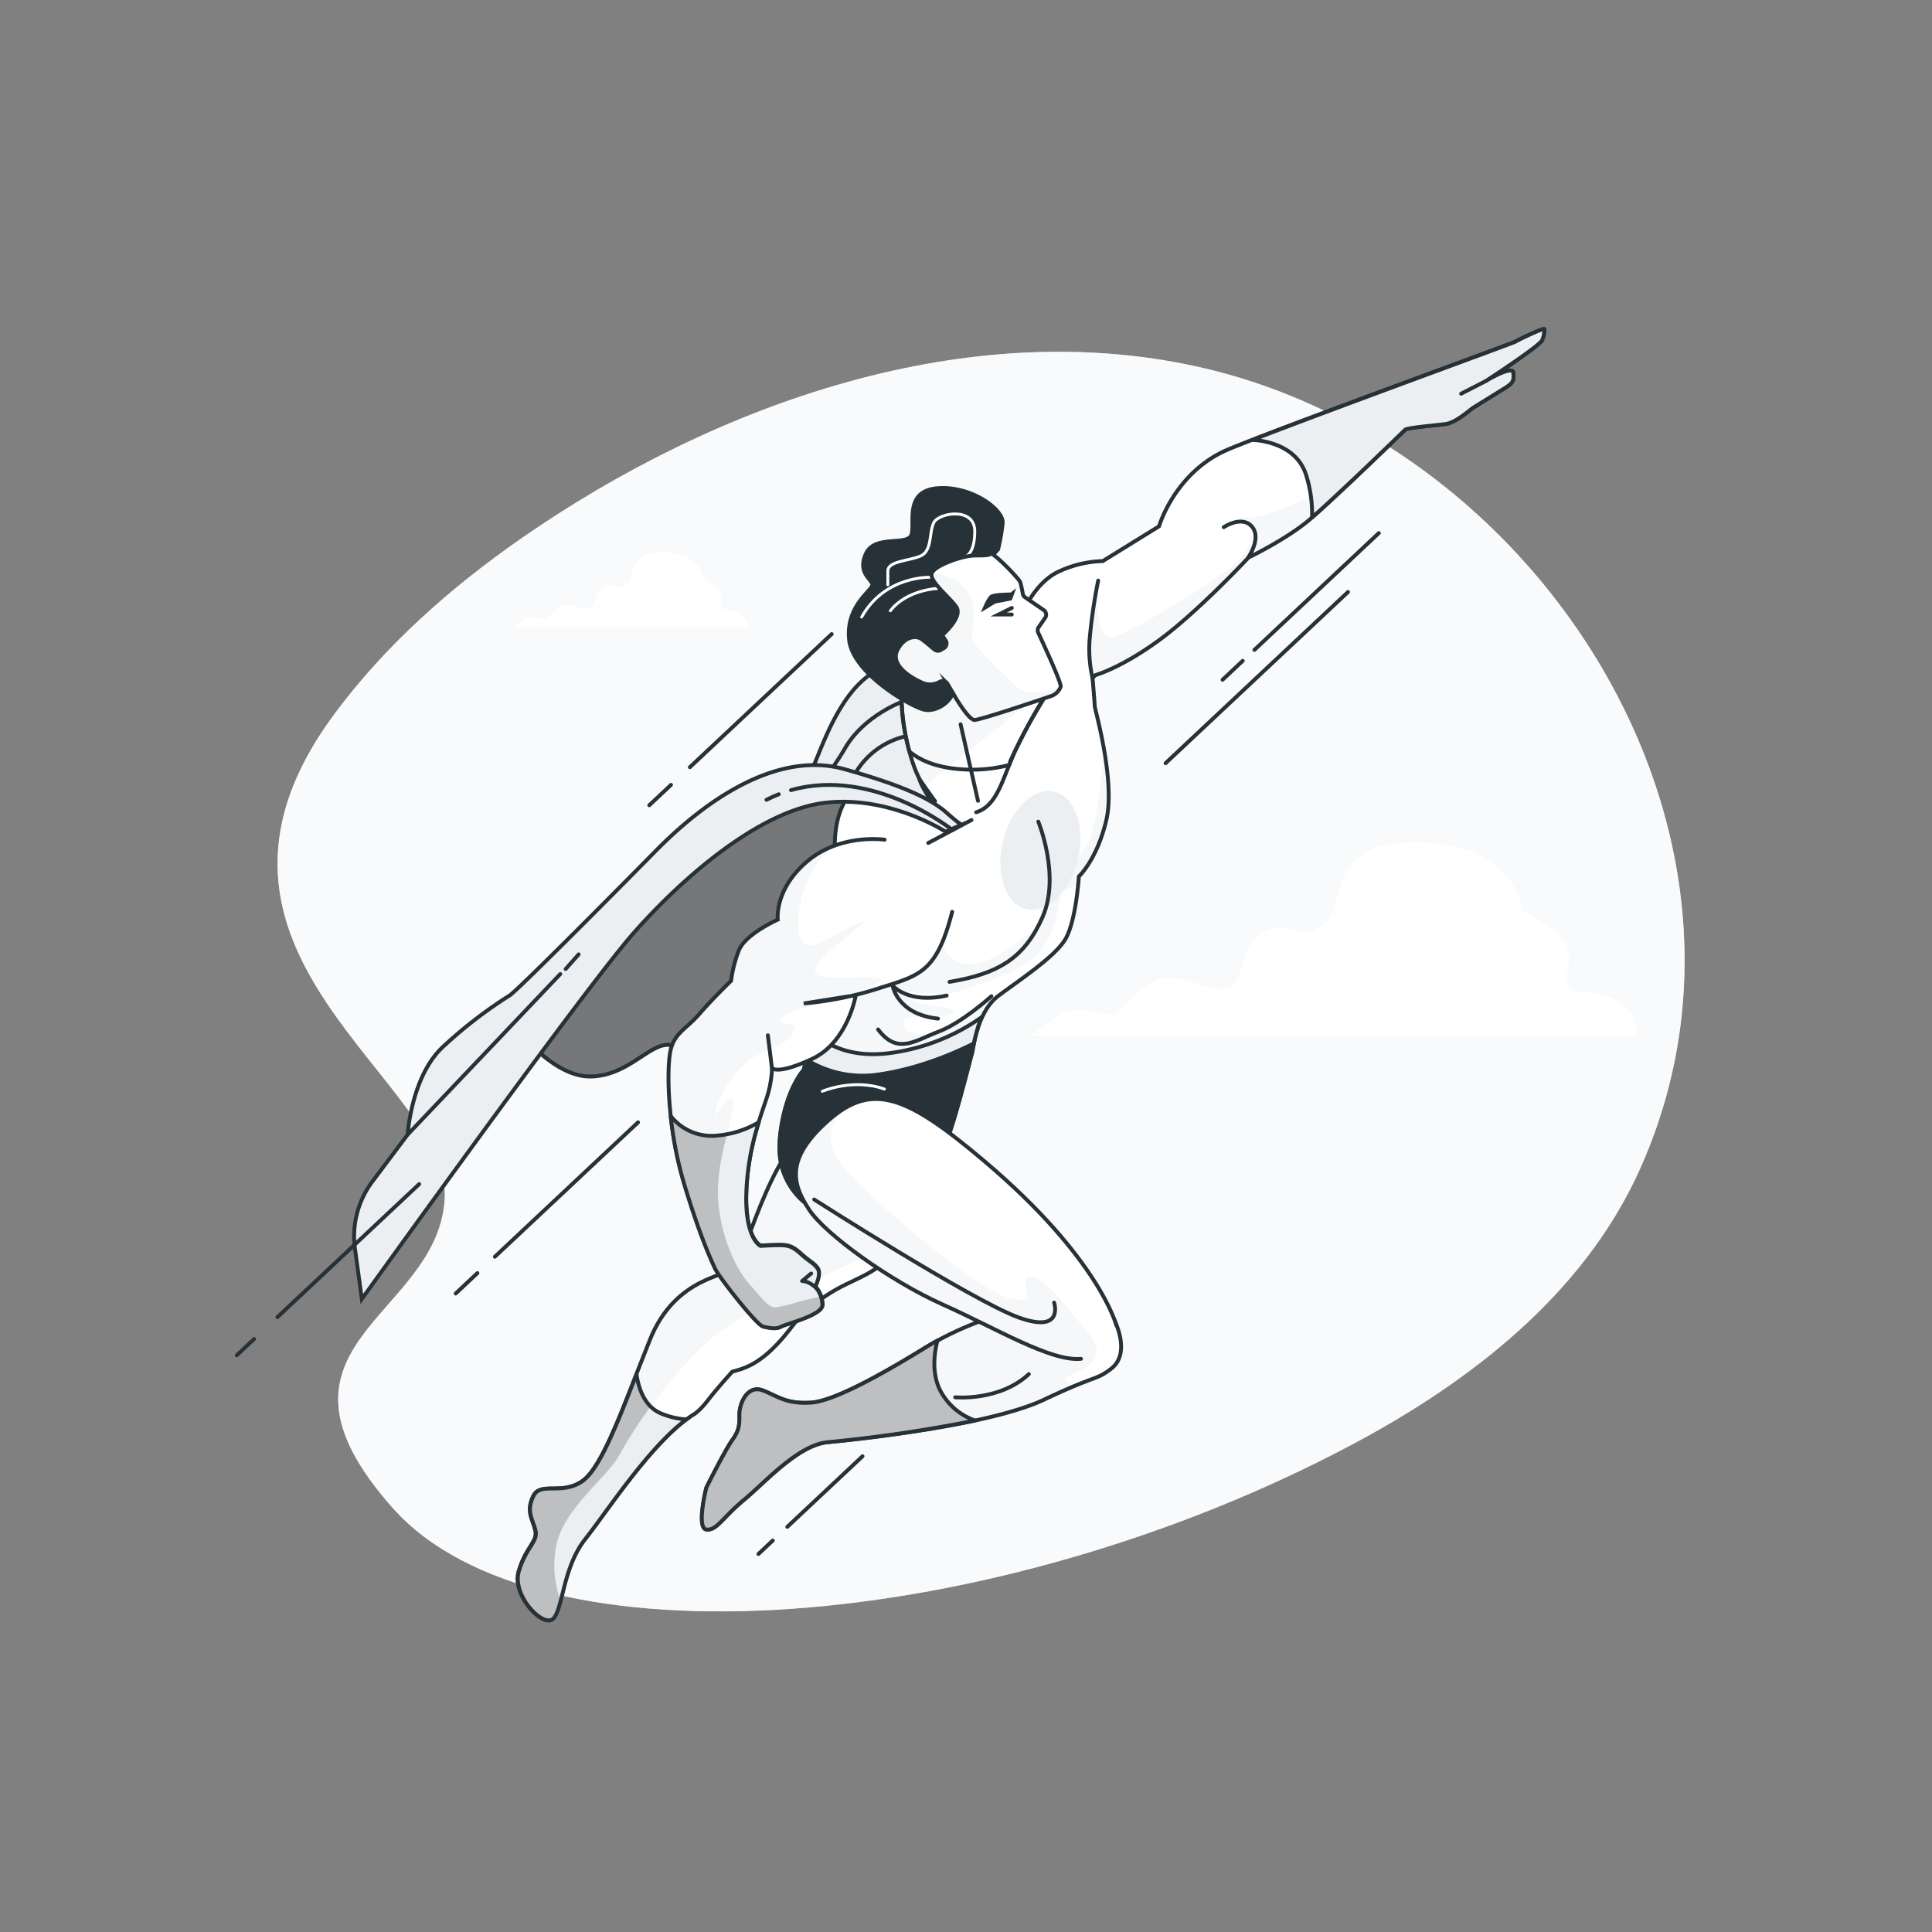 <svg xmlns="http://www.w3.org/2000/svg" xmlns:xlink="http://www.w3.org/1999/xlink" viewBox="0 0 500 500"><rect x="0" y="0" width="500" height="500" fill="#808080" stroke="none"/><defs><clipPath id="freepik--clip-path--inject-16"><path d="M179.06,366.34c-10.27,6.72-21.85,24.65-27.64,31.93s-5.78,17.74-8.21,20.54-10.83-5.79-9-12.14,5-7.65,4.3-10.64-2.43-4.86-.56-8.78,7.28-.18,12.7-3.92,10.83-19.8,17.55-36.6,20.92-16.44,22.6-19.05,11.2-36.61,20.92-34.92S239,311.62,233.41,321s-12.14,9.16-20,14.57-6.91,6.54-12.14,12.14-9,6.54-11.77,7.28c0,0-3.92,4.3-6.35,7.47S179.06,366.34,179.06,366.34Z" style="fill:#fff;stroke:#263238;stroke-linecap:round;stroke-miterlimit:10"></path></clipPath><clipPath id="freepik--clip-path-2--inject-16"><path d="M177.64,367.34a20.09,20.09,0,0,1-6.61-1.56c-4.1-1.72-5.71-6.17-6.31-10.11-5.16,13.25-9.6,24.6-14,27.66-5.42,3.74-10.83,0-12.7,3.92s-.19,5.79.56,8.78-2.43,4.3-4.3,10.64,6.54,14.94,9,12.14,2.43-13.26,8.21-20.54C157,391.32,167.74,374.69,177.64,367.34Z" style="fill:#ECEFF1;stroke:#263238;stroke-linecap:round;stroke-miterlimit:10"></path></clipPath><clipPath id="freepik--clip-path-3--inject-16"><path d="M134,266.42s9.15,12.32,18.86,12.18,15.37-8.74,20.36-8.15A50.43,50.43,0,0,1,184,273.33s34.68-46.47,42.66-54.34,12.59-16.88,1.63-19.66-33.85,2.15-45.33,12.24-47.86,50.24-47.86,50.24Z" style="fill:#ECEFF1;stroke:#263238;stroke-linecap:round;stroke-miterlimit:10"></path></clipPath><clipPath id="freepik--clip-path-4--inject-16"><path d="M265,157.92s2.8-6.72,8.4-9.71a28.65,28.65,0,0,1,12-3l14.56-9s4.11-14.2,18.12-20,73.58-27.45,74.14-27.82,7.47-3.74,7.47-3.18a7,7,0,0,1-.56,2.8c-.56,1.5-14.38,10.46-14.38,10.46s6.72-4.11,6.91-2,0,2.61-2.43,4.11-6.91,4.29-7.84,4.85-4.48,3.92-7.29,4.3-9.89.93-10.45,1.49-18.87,18.3-24.84,23.35-15.69,9.71-15.69,9.71-13.07,14-23,21.29-16.62,9.15-16.62,9.15l-.75.74s.56,6.54.56,7.29,5.42,19.23,3,29.5-7.1,14.57-7.1,14.57-.74,12.14-3.73,16.62-11.21,9.9-17,14.2-6.53,13.82-6.91,14.94-5,20.17-7.47,24.83-10,7.29-11.25,7.66c-.68.2-7.64,10.76-14.34,10.24a18,18,0,0,1-16.69-16.74,29.57,29.57,0,0,1,.2-5.53c1.49-11.4,6-16.13,6-16.13s9.57-37.39,8.63-47.29-1.12-16.06,1.68-21.66,11.95-14.19,26.15-20.36,15.87-10.27,15.87-17.36A20.38,20.38,0,0,1,265,157.92Z" style="fill:#fff;stroke:#263238;stroke-linecap:round;stroke-miterlimit:10"></path></clipPath><clipPath id="freepik--clip-path-5--inject-16"><path d="M228.93,217.31s-11.39-1.68-20,5.6S201.29,238,201.29,238s-8.41,3.73-10.09,8a33.41,33.41,0,0,0-2,7.84s-4.48,4.3-8.22,8.59-6.91,5-7.66,10.65-.37,19.42,3.74,33.05,6.91,19.61,8,22,10.83,14.75,12.51,15.13,3.36.74,4.67,0,11-3,10.65-5.79a7.37,7.37,0,0,0-1.5-4.11l-.37-.56s1.68-3.18.56-4.67-2.06-1.68-4.11-3.55-3.17-2.43-5.6-2.43-5,.19-5,.19-3.74-1.5-3.74-12.33,3.36-20.17,5-25a29.08,29.08,0,0,0,1.68-8.59s1.31,1.87,10.46-2.43,11.21-16.43,11.21-16.43L208,259.7a88.85,88.85,0,0,0,19.42-3.92c10.46-3.36,14.94-3.92,19-19.8" style="fill:#fff;stroke:#263238;stroke-linecap:round;stroke-miterlimit:10"></path></clipPath><clipPath id="freepik--clip-path-6--inject-16"><path d="M252.64,210.21c5.42-1.68,6.73-8.4,9.9-15.5A143.43,143.43,0,0,1,271,179.4a46.61,46.61,0,0,1-16.06-2.62c-8.41-3-18.31-.93-20.17,1.12s-1.68-.56-1.31,5.79,2.8,15.5,5,18.68,3.55,5,3.55,5" style="fill:#fff;stroke:#263238;stroke-linecap:round;stroke-miterlimit:10"></path></clipPath><clipPath id="freepik--clip-path-7--inject-16"><path d="M256.33,143.34c.53-.69,7.44,6.49,7.71,7.3a27.25,27.25,0,0,1,.65,3,1.42,1.42,0,0,0,.6.94l4.83,3.31a1.45,1.45,0,0,1,.37,2l-1.68,2.42a1.41,1.41,0,0,0-.12,1.43c1.35,2.9,6.13,13.2,5.81,14a4.12,4.12,0,0,1-2.06,2.24c-.93.37-18.11,6.16-20.17,6.35-1.58.14-5.38-6.35-7.06-9.37a1.46,1.46,0,0,0-2-.51,5,5,0,0,1-4.76.13c-3.74-1.69-8-4.86-6.17-8.41s4.86-3.73,6.17-2.8c.87.62,2.41,1.92,3.34,2.7a1.43,1.43,0,0,0,1.65.16l.79-.46a1.43,1.43,0,0,0,.39-2.2l0,0a4.52,4.52,0,0,1-.7-1.26s5.41-4.67,3.55-7.28-6.91-6.54-6.35-8.59,8-4.67,11.2-4.67C253.51,143.73,255.94,143.86,256.33,143.34Z" style="fill:#fff;stroke:#263238;stroke-linecap:round;stroke-miterlimit:10"></path></clipPath><clipPath id="freepik--clip-path-8--inject-16"><path d="M258.25,340.38a84.93,84.93,0,0,0-18.49,8.21C231,354,216.41,362.6,209.88,363s-8.59-1.68-12.51-3.17-6,3.36-6,6.16,0,4.11-1.87,6.73S182.8,385,182.8,385s-2.62,10.46,0,10.83,4.29-3.17,9.71-7.65,14-14.2,21.66-14.94,41.84-4.3,56-11,13.26-4.86,17.37-8,2.61-9.15.56-13.26a17.23,17.23,0,0,0-4.67-6" style="fill:#fff;stroke:#263238;stroke-linecap:round;stroke-miterlimit:10"></path></clipPath><clipPath id="freepik--clip-path-9--inject-16"><path d="M288.91,343s-4.45-17.39-34.21-42.54c-20-16.92-28.95-20.54-40.34-10.46s-9.15,16.63-5,23,20.91,18.49,34.73,24.66,27.83,14.75,35.67,14" style="fill:#fff;stroke:#263238;stroke-linecap:round;stroke-miterlimit:10"></path></clipPath><clipPath id="freepik--clip-path-10--inject-16"><path d="M243.12,359.43c-1.89-4.17-1.43-8.86-.52-12.48-.95.52-1.9,1.06-2.84,1.64C231,354,216.41,362.6,209.88,363s-8.59-1.68-12.51-3.17-6,3.36-6,6.16,0,4.11-1.87,6.73S182.8,385,182.8,385s-2.62,10.46,0,10.83,4.29-3.17,9.71-7.65,14-14.2,21.66-14.94a376.89,376.89,0,0,0,38.18-5.61A16.2,16.2,0,0,1,243.12,359.43Z" style="fill:#ECEFF1;stroke:#263238;stroke-linecap:round;stroke-linejoin:round"></path></clipPath><clipPath id="freepik--clip-path-11--inject-16"><path d="M211,332.91s1.68-3.18.56-4.67-2.06-1.68-4.11-3.55-3.17-2.43-5.6-2.43-5,.19-5,.19-3.74-1.5-3.74-12.33a67,67,0,0,1,3.26-19.68,25.34,25.34,0,0,1-10.73,3.44,13.52,13.52,0,0,1-12.06-5.05A96.84,96.84,0,0,0,177,306.2c4.11,13.63,6.91,19.61,8,22s10.83,14.75,12.51,15.13,3.36.74,4.67,0,11-3,10.65-5.79a7.37,7.37,0,0,0-1.5-4.11Z" style="fill:#ECEFF1;stroke:#263238;stroke-linecap:round;stroke-linejoin:round"></path></clipPath></defs><g id="freepik--background-simple--inject-16"><path d="M428.47,203.33c-17.2-51.64-62.19-95.08-116.4-107.93-61.26-14.53-127.09,9.14-177.24,44-18.3,12.72-35.37,27.82-48.61,45.84C41,246.86,117,279.58,115.09,310.37s-51,37.52-13.48,79.86,155.88,32.71,248.25-16.36c30.5-16.2,59.78-38.73,74.38-70.92C439.11,270.12,439.07,235.17,428.47,203.33Z" style="fill:#ECEFF1"></path><path d="M428.47,203.33c-17.2-51.64-62.19-95.08-116.4-107.93-61.26-14.53-127.09,9.14-177.24,44-18.3,12.72-35.37,27.82-48.61,45.84C41,246.86,117,279.58,115.09,310.37s-51,37.52-13.48,79.86,155.88,32.71,248.25-16.36c30.5-16.2,59.78-38.73,74.38-70.92C439.11,270.12,439.07,235.17,428.47,203.33Z" style="fill:#fff;opacity:0.7"></path></g><g id="freepik--Character--inject-16"><path d="M179.06,366.34c-10.27,6.72-21.85,24.65-27.64,31.93s-5.78,17.74-8.21,20.54-10.83-5.79-9-12.14,5-7.65,4.3-10.64-2.43-4.86-.56-8.78,7.28-.18,12.7-3.92,10.83-19.8,17.55-36.6,20.92-16.44,22.6-19.05,11.2-36.61,20.92-34.92S239,311.62,233.41,321s-12.14,9.16-20,14.57-6.91,6.54-12.14,12.14-9,6.54-11.77,7.28c0,0-3.92,4.3-6.35,7.47S179.06,366.34,179.06,366.34Z" style="fill:#fff"></path><g style="clip-path:url(#freepik--clip-path--inject-16)"><path d="M160.35,376.5c3.23-6.06,12.93-20.62,23-29.51s42.05-22.24,42.05-22.24l6.22-1.24a25.9,25.9,0,0,0,1.75-2.56c5.6-9.33-11.95-26.51-21.66-28.19s-19.24,32.3-20.92,34.92-15.87,2.24-22.6,19.05-12.14,32.87-17.55,36.6-10.83,0-12.7,3.92-.19,5.79.56,8.78-2.43,4.3-4.3,10.64,6.54,14.94,9,12.14a12.81,12.81,0,0,0,1.85-4.68,25.79,25.79,0,0,1-1.29-13C145,391.06,157.11,382.57,160.35,376.5Z" style="fill:#ECEFF1"></path><path d="M160.35,376.5c3.23-6.06,12.93-20.62,23-29.51s42.05-22.24,42.05-22.24l6.22-1.24a25.9,25.9,0,0,0,1.75-2.56c5.6-9.33-11.95-26.51-21.66-28.19s-19.24,32.3-20.92,34.92-15.87,2.24-22.6,19.05-12.14,32.87-17.55,36.6-10.83,0-12.7,3.92-.19,5.79.56,8.78-2.43,4.3-4.3,10.64,6.54,14.94,9,12.14a12.81,12.81,0,0,0,1.85-4.68,25.79,25.79,0,0,1-1.29-13C145,391.06,157.11,382.57,160.35,376.5Z" style="fill:#fff;opacity:0.5"></path></g><path d="M179.06,366.34c-10.27,6.72-21.85,24.65-27.64,31.93s-5.78,17.74-8.21,20.54-10.83-5.79-9-12.14,5-7.65,4.3-10.64-2.43-4.86-.56-8.78,7.28-.18,12.7-3.92,10.83-19.8,17.55-36.6,20.92-16.44,22.6-19.05,11.2-36.61,20.92-34.92S239,311.62,233.41,321s-12.14,9.16-20,14.57-6.91,6.54-12.14,12.14-9,6.54-11.77,7.28c0,0-3.92,4.3-6.35,7.47S179.06,366.34,179.06,366.34Z" style="fill:none;stroke:#263238;stroke-linecap:round;stroke-miterlimit:10"></path><path d="M177.64,367.34a20.09,20.09,0,0,1-6.61-1.56c-4.1-1.72-5.71-6.17-6.31-10.11-5.16,13.25-9.6,24.6-14,27.66-5.42,3.74-10.83,0-12.7,3.92s-.19,5.79.56,8.78-2.43,4.3-4.3,10.64,6.54,14.94,9,12.14,2.43-13.26,8.21-20.54C157,391.32,167.74,374.69,177.64,367.34Z" style="fill:#ECEFF1"></path><g style="clip-path:url(#freepik--clip-path-2--inject-16)"><path d="M143.21,418.81a3.93,3.93,0,0,0,.38-.54l.09-.15c.11-.2.22-.42.33-.67,0,0,0-.09.05-.13.09-.22.18-.45.26-.69a2.09,2.09,0,0,0,.08-.23c.1-.28.19-.57.28-.87l.09-.32c.06-.23.13-.47.2-.72l.09-.36h0a25.79,25.79,0,0,1-1.29-13c1.21-10.11,13.34-18.6,16.58-24.67A116.35,116.35,0,0,1,168.4,364c-2.21-2.16-3.23-5.4-3.68-8.36l-.88,2.24-.14.38-.88,2.24v0l-.83,2.1-.14.35c-.27.68-.54,1.35-.81,2l-.14.35c-.27.67-.54,1.33-.81,2v0l-.8,1.88-.15.35c-.26.6-.52,1.18-.78,1.75l-.12.28-.73,1.58-.08.17c-.26.54-.51,1.06-.76,1.56-.05.11-.11.21-.16.3-.25.5-.5,1-.75,1.45l-.09.17-.71,1.25-.11.19c-.25.42-.49.81-.74,1.19l-.15.22c-.25.38-.5.73-.74,1.06l-.07.08c-.23.31-.47.6-.7.87l-.13.15c-.24.28-.49.52-.73.75l-.14.13a7.88,7.88,0,0,1-.75.6,10.4,10.4,0,0,1-5,1.78c-1,.1-1.86.1-2.71.11a15.41,15.41,0,0,0-2.34.14,3.25,3.25,0,0,0-2.68,1.89,7.8,7.8,0,0,0-.85,3.17,6.28,6.28,0,0,0,.06,1.07,4.37,4.37,0,0,0,.09.5c.28,1.33.89,2.55,1.26,4a3.91,3.91,0,0,1,.11,1.05c-.08,1.34-1,2.47-2,4.22a22.25,22.25,0,0,0-2.38,5.37,8.32,8.32,0,0,0,.27,5,14.45,14.45,0,0,0,1.82,3.51c.25.36.51.7.78,1C139.29,418.77,142,420.21,143.21,418.81Z" style="opacity:0.2"></path></g><path d="M177.64,367.34a20.09,20.09,0,0,1-6.61-1.56c-4.1-1.72-5.71-6.17-6.31-10.11-5.16,13.25-9.6,24.6-14,27.66-5.42,3.74-10.83,0-12.7,3.92s-.19,5.79.56,8.78-2.43,4.3-4.3,10.64,6.54,14.94,9,12.14,2.43-13.26,8.21-20.54C157,391.32,167.74,374.69,177.64,367.34Z" style="fill:none;stroke:#263238;stroke-linecap:round;stroke-miterlimit:10"></path><path d="M134,266.42s9.15,12.32,18.86,12.18,15.37-8.74,20.36-8.15A50.43,50.43,0,0,1,184,273.33s34.68-46.47,42.66-54.34,12.59-16.88,1.63-19.66-33.85,2.15-45.33,12.24-47.86,50.24-47.86,50.24Z" style="fill:#ECEFF1"></path><g style="clip-path:url(#freepik--clip-path-3--inject-16)"><path d="M134,266.42s9.15,12.32,18.86,12.18,15.37-8.74,20.36-8.15A50.43,50.43,0,0,1,184,273.33s34.68-46.47,42.66-54.34,12.59-16.88,1.63-19.66-33.85,2.15-45.33,12.24-47.86,50.24-47.86,50.24Z" style="stroke:#263238;stroke-linecap:round;stroke-miterlimit:10;opacity:0.5"></path></g><path d="M134,266.42s9.15,12.32,18.86,12.18,15.37-8.74,20.36-8.15A50.43,50.43,0,0,1,184,273.33s34.68-46.47,42.66-54.34,12.59-16.88,1.63-19.66-33.85,2.15-45.33,12.24-47.86,50.24-47.86,50.24Z" style="fill:none;stroke:#263238;stroke-linecap:round;stroke-miterlimit:10"></path><path d="M265,157.92s2.8-6.72,8.4-9.71a28.65,28.65,0,0,1,12-3l14.56-9s4.11-14.2,18.12-20,73.58-27.45,74.14-27.82,7.47-3.74,7.47-3.18a7,7,0,0,1-.56,2.8c-.56,1.5-14.38,10.46-14.38,10.46s6.72-4.11,6.91-2,0,2.61-2.43,4.11-6.91,4.29-7.84,4.85-4.48,3.92-7.29,4.3-9.89.93-10.45,1.49-18.87,18.3-24.84,23.35-15.69,9.71-15.69,9.71-13.07,14-23,21.29-16.62,9.15-16.62,9.15l-.75.74s.56,6.54.56,7.29,5.42,19.23,3,29.5-7.1,14.57-7.1,14.57-.74,12.14-3.73,16.62-11.21,9.9-17,14.2-6.53,13.82-6.91,14.94-5,20.17-7.47,24.83-10,7.29-11.25,7.66c-.68.2-7.64,10.76-14.34,10.24a18,18,0,0,1-16.69-16.74,29.57,29.57,0,0,1,.2-5.53c1.49-11.4,6-16.13,6-16.13s9.57-37.39,8.63-47.29-1.12-16.06,1.68-21.66,11.95-14.19,26.15-20.36,15.87-10.27,15.87-17.36A20.38,20.38,0,0,1,265,157.92Z" style="fill:#fff"></path><g style="clip-path:url(#freepik--clip-path-4--inject-16)"><path d="M285.79,194.62l-.11-.05s-.81,12.13-2.83,20.22-10.51,13.34-10.51,13.34l-4.45,12.13s-10.11,9.29-16.58,9.29S244,244.3,244,244.3c-6.09-5.18-19.3-8.75-27.87-6.73-1.34,10.59-5.07,26.61-7,34.55,3.61,1.93,9.4,3.75,17.89,2.91a84.51,84.51,0,0,0,25.39-6.89c.85-3.4,2.5-7.9,6-10.49l1.95-1.43c-5.86,2.44-13.3,10.39-18.77,11.12-6.07.81-8.09-.4-7.68-2.83s8.82-.89,11.72-2,.41-1.61-5.66-2.42-4.85-3.24-4.85-3.24,9.85.82,11.72,0,15-4,21-9.3S274.36,231,274.36,231l4.66-2.33c.1-1.11.14-1.8.14-1.8s4.67-4.29,7.1-14.57C287.43,207.32,286.78,200.48,285.79,194.62Z" style="fill:#ECEFF1"></path><path d="M335.15,130.33c-11.68,5.06-14,3.5-14,3.5a22.48,22.48,0,0,1,2.84,2.43c1.69,1.64-.51,6.91-6.74,11.59S290.77,165,287.27,165s-3.5-11.67-3.5-11.67a68.74,68.74,0,0,0-.88,22l.57-.56s6.72-1.87,16.62-9.15,23-21.29,23-21.29,9.71-4.67,15.69-9.71c3.28-2.77,10.27-9.37,16-14.85A162.25,162.25,0,0,1,335.15,130.33Z" style="fill:#ECEFF1"></path><path d="M335.15,130.33c-11.68,5.06-14,3.5-14,3.5a22.48,22.48,0,0,1,2.84,2.43c1.69,1.64-.51,6.91-6.74,11.59S290.77,165,287.27,165s-3.5-11.67-3.5-11.67a68.74,68.74,0,0,0-.88,22l.57-.56s6.72-1.87,16.62-9.15,23-21.29,23-21.29,9.71-4.67,15.69-9.71c3.28-2.77,10.27-9.37,16-14.85A162.25,162.25,0,0,1,335.15,130.33Z" style="fill:#fff;opacity:0.5"></path><path d="M285.79,194.62l-.11-.05s-.81,12.13-2.83,20.22-10.51,13.34-10.51,13.34l-4.45,12.13s-10.11,9.29-16.58,9.29S244,244.3,244,244.3c-6.09-5.18-19.3-8.75-27.87-6.73-1.34,10.59-5.07,26.61-7,34.55,3.61,1.93,9.4,3.75,17.89,2.91a84.51,84.51,0,0,0,25.39-6.89c.85-3.4,2.5-7.9,6-10.49l1.95-1.43c-5.86,2.44-13.3,10.39-18.77,11.12-6.07.81-8.09-.4-7.68-2.83s8.82-.89,11.72-2,.41-1.61-5.66-2.42-4.85-3.24-4.85-3.24,9.85.82,11.72,0,15-4,21-9.3S274.36,231,274.36,231l4.66-2.33c.1-1.11.14-1.8.14-1.8s4.67-4.29,7.1-14.57C287.43,207.32,286.78,200.48,285.79,194.62Z" style="fill:#fff;opacity:0.5"></path></g><path d="M265,157.92s2.8-6.72,8.4-9.71a28.65,28.65,0,0,1,12-3l14.56-9s4.11-14.2,18.12-20,73.58-27.45,74.14-27.82,7.47-3.74,7.47-3.18a7,7,0,0,1-.56,2.8c-.56,1.5-14.38,10.46-14.38,10.46s6.72-4.11,6.91-2,0,2.61-2.43,4.11-6.91,4.29-7.84,4.85-4.48,3.92-7.29,4.3-9.89.93-10.45,1.49-18.87,18.3-24.84,23.35-15.69,9.71-15.69,9.71-13.07,14-23,21.29-16.62,9.15-16.62,9.15l-.75.74s.56,6.54.56,7.29,5.42,19.23,3,29.5-7.1,14.57-7.1,14.57-.74,12.14-3.73,16.62-11.21,9.9-17,14.2-6.53,13.82-6.91,14.94-5,20.17-7.47,24.83-10,7.29-11.25,7.66c-.68.2-7.64,10.76-14.34,10.24a18,18,0,0,1-16.69-16.74,29.57,29.57,0,0,1,.2-5.53c1.49-11.4,6-16.13,6-16.13s9.57-37.39,8.63-47.29-1.12-16.06,1.68-21.66,11.95-14.19,26.15-20.36,15.87-10.27,15.87-17.36A20.38,20.38,0,0,1,265,157.92Z" style="fill:none;stroke:#263238;stroke-linecap:round;stroke-miterlimit:10"></path><ellipse cx="269.27" cy="220.13" rx="15.62" ry="10" transform="translate(-6.69 431.81) rotate(-76.76)" style="fill:#ECEFF1"></ellipse><path d="M245,257.65c-10.09,2.24-14-2.62-14-2.62s1.12,7.47,11.77,8.59" style="fill:none;stroke:#263238;stroke-linecap:round;stroke-linejoin:round"></path><path d="M268.71,212.64s5.79,14,1.12,24.65S258.43,252,245.74,254.1" style="fill:none;stroke:#263238;stroke-linecap:round;stroke-miterlimit:10"></path><path d="M256.57,257.83s-7.66,6.91-13.64,9.15-10.64,6.17-15.68-.56" style="fill:none;stroke:#263238;stroke-linecap:round;stroke-miterlimit:10"></path><path d="M316.7,136.44s4.67-3.17,7.28-.18-.93,8-.93,8" style="fill:none;stroke:#263238;stroke-linecap:round;stroke-linejoin:round"></path><path d="M284.21,150.26A140,140,0,0,0,282,165.39a33.83,33.83,0,0,0,.74,10.08" style="fill:none;stroke:#263238;stroke-linecap:round;stroke-linejoin:round"></path><line x1="240.23" y1="218.16" x2="251.42" y2="212.22" style="fill:none;stroke:#263238;stroke-linecap:round;stroke-miterlimit:10"></line><path d="M392.15,88.45c-.5.33-47.81,17.55-68,25.4,1.82.08,11.36.88,13.89,9.15a33.1,33.1,0,0,1,1.52,10.91c6.64-5.77,23.53-22.14,24.07-22.68s7.65-1.12,10.45-1.49,6.35-3.74,7.29-4.3,5.41-3.36,7.84-4.85,2.62-2.06,2.43-4.11-6.91,2-6.91,2,13.82-9,14.38-10.46a7,7,0,0,0,.56-2.8C399.62,84.71,392.71,88.07,392.15,88.45Z" style="fill:#ECEFF1;stroke:#263238;stroke-linecap:round;stroke-linejoin:round"></path><line x1="384.68" y1="98.53" x2="378.14" y2="101.89" style="fill:#fff;stroke:#263238;stroke-linecap:round;stroke-linejoin:round"></line><path d="M252.85,266.65c-2.09.81-4.73,1.9-7.25,3.11a64.65,64.65,0,0,1-22.28,6.14c-6.08.51-11.25-2.21-14.08-4.13-.77,3.16-1.27,5.15-1.27,5.15s-4.51,4.73-6,16.13a29.57,29.57,0,0,0-.2,5.53,18,18,0,0,0,16.69,16.74c6.7.52,13.66-10,14.34-10.24,1.3-.37,8.83-3,11.25-7.66s7.1-23.71,7.47-24.83C251.7,272.05,252,269.56,252.85,266.65Z" style="fill:#263238;stroke:#263238;stroke-linecap:round;stroke-miterlimit:10"></path><path d="M212.8,282.43s8-3.45,16.08-.58" style="fill:none;stroke:#fff;stroke-linecap:round;stroke-linejoin:round;stroke-width:0.75px"></path><path d="M229.68,272.61c-10.31,1.16-16.28-2.61-19.31-5.59-.69,3-1.29,5.44-1.73,7.19a27.64,27.64,0,0,0,17.71,4c11.12-1.37,21.21-5.92,25.68-8.18h0q.06-.35.15-.72v0c.15-.73.35-1.52.59-2.36,0-.05,0-.1.05-.16.08-.26.16-.53.25-.8a.56.56,0,0,0,0-.12,24.35,24.35,0,0,1,1.09-2.71A53.06,53.06,0,0,1,229.68,272.61Z" style="fill:#ECEFF1;stroke:#263238;stroke-linecap:round;stroke-miterlimit:10"></path><path d="M198.36,207s-1.81.92,4.72-3.37,4.56,1.92,9-9.1,9.34-19.23,17.37-22.22,31.75,1.31,31.75,1.31l5.6,3.92L259,192.66a14.68,14.68,0,0,0-12.13-.38c-6.35,2.8-9.72,6.16-9,9.15s6.72,11.21,6.72,11.21-28.28-11.11-32.76-8.69-18.13,7.38-18.88,7.76S198.36,207,198.36,207Z" style="fill:#ECEFF1;stroke:#263238;stroke-linecap:round;stroke-miterlimit:10"></path><path d="M215.77,198.25c.95-1.39,2-3,3.07-4.85,4.86-8.21,14.57-11.76,14.57-11.76" style="fill:none;stroke:#263238;stroke-linecap:round;stroke-miterlimit:10"></path><path d="M234.12,190.61a20.45,20.45,0,0,0-12.66,9.33" style="fill:none;stroke:#263238;stroke-linecap:round;stroke-miterlimit:10"></path><path d="M228.93,217.31s-11.39-1.68-20,5.6S201.29,238,201.29,238s-8.41,3.73-10.09,8a33.41,33.41,0,0,0-2,7.84s-4.48,4.3-8.22,8.59-6.91,5-7.66,10.65-.37,19.42,3.74,33.05,6.91,19.61,8,22,10.83,14.75,12.51,15.13,3.36.74,4.67,0,11-3,10.65-5.79a7.37,7.37,0,0,0-1.5-4.11l-.37-.56s1.68-3.18.56-4.67-2.06-1.68-4.11-3.55-3.17-2.43-5.6-2.43-5,.19-5,.19-3.74-1.5-3.74-12.33,3.36-20.17,5-25a29.08,29.08,0,0,0,1.68-8.59s1.31,1.87,10.46-2.43,11.21-16.43,11.21-16.43L208,259.7a88.85,88.85,0,0,0,19.42-3.92c10.46-3.36,14.94-3.92,19-19.8" style="fill:#fff"></path><g style="clip-path:url(#freepik--clip-path-5--inject-16)"><path d="M211.17,251.93c-1.92-2.57,9-10,11.89-12.85s-9.32,4.82-12.21,5.46-5.46-1.29-3.85-10.28a30.42,30.42,0,0,1,7.91-15,23.19,23.19,0,0,0-6,3.64c-8.59,7.28-7.65,15.13-7.65,15.13s-8.41,3.73-10.09,8a33.41,33.41,0,0,0-2,7.84s-4.48,4.3-8.22,8.59-6.91,5-7.66,10.65-.37,19.42,3.74,33.05,6.91,19.61,8,22,10.83,14.75,12.51,15.13,3.36.74,4.67,0,11-3,10.65-5.79a12.79,12.79,0,0,0-.41-2c-3.58.45-10.13,2.74-11.89,2.74-1.92,0-3.85-2.89-6.74-6.11s-7.39-11.56-8-21.84,3.85-19.92,3.85-24.74-5.78,6.43-4.5,1.61,6.43-11.89,10.28-13.82,8.36-3.21,10-6.42-5.78-1-3.21-3.54,19.28-5.84,24.74-9S213.1,254.5,211.17,251.93Z" style="fill:#ECEFF1"></path><path d="M211.17,251.93c-1.92-2.57,9-10,11.89-12.85s-9.32,4.82-12.21,5.46-5.46-1.29-3.85-10.28a30.42,30.42,0,0,1,7.91-15,23.19,23.19,0,0,0-6,3.64c-8.59,7.28-7.65,15.13-7.65,15.13s-8.41,3.73-10.09,8a33.41,33.41,0,0,0-2,7.84s-4.48,4.3-8.22,8.59-6.91,5-7.66,10.65-.37,19.42,3.74,33.05,6.91,19.61,8,22,10.83,14.75,12.51,15.13,3.36.74,4.67,0,11-3,10.65-5.79a12.79,12.79,0,0,0-.41-2c-3.58.45-10.13,2.74-11.89,2.74-1.92,0-3.85-2.89-6.74-6.11s-7.39-11.56-8-21.84,3.85-19.92,3.85-24.74-5.78,6.43-4.5,1.61,6.43-11.89,10.28-13.82,8.36-3.21,10-6.42-5.78-1-3.21-3.54,19.28-5.84,24.74-9S213.1,254.5,211.17,251.93Z" style="fill:#fff;opacity:0.5"></path></g><path d="M228.93,217.31s-11.39-1.68-20,5.6S201.29,238,201.29,238s-8.41,3.73-10.09,8a33.41,33.41,0,0,0-2,7.84s-4.48,4.3-8.22,8.59-6.91,5-7.66,10.65-.37,19.42,3.74,33.05,6.91,19.61,8,22,10.83,14.75,12.51,15.13,3.36.74,4.67,0,11-3,10.65-5.79a7.37,7.37,0,0,0-1.5-4.11l-.37-.56s1.68-3.18.56-4.67-2.06-1.68-4.11-3.55-3.17-2.43-5.6-2.43-5,.19-5,.19-3.74-1.5-3.74-12.33,3.36-20.17,5-25a29.08,29.08,0,0,0,1.68-8.59s1.31,1.87,10.46-2.43,11.21-16.43,11.21-16.43L208,259.7a88.85,88.85,0,0,0,19.42-3.92c10.46-3.36,14.94-3.92,19-19.8" style="fill:none;stroke:#263238;stroke-linecap:round;stroke-miterlimit:10"></path><line x1="199.79" y1="276.51" x2="198.72" y2="267.94" style="fill:none;stroke:#263238;stroke-linecap:round;stroke-linejoin:round"></line><path d="M252.64,210.21c5.42-1.68,6.73-8.4,9.9-15.5A143.43,143.43,0,0,1,271,179.4a46.61,46.61,0,0,1-16.06-2.62c-8.41-3-18.31-.93-20.17,1.12s-1.68-.56-1.31,5.79,2.8,15.5,5,18.68,3.55,5,3.55,5" style="fill:#fff"></path><g style="clip-path:url(#freepik--clip-path-6--inject-16)"><path d="M268.6,179.38a47.53,47.53,0,0,1-13.71-2.6c-8.41-3-18.31-.93-20.17,1.12s-1.68-.56-1.31,5.79,2.8,15.5,5,18.68l.8,1.12,29.85-23.88Z" style="fill:#ECEFF1"></path><path d="M268.6,179.38a47.53,47.53,0,0,1-13.71-2.6c-8.41-3-18.31-.93-20.17,1.12s-1.68-.56-1.31,5.79,2.8,15.5,5,18.68l.8,1.12,29.85-23.88Z" style="fill:#fff;opacity:0.5"></path></g><path d="M252.64,210.21c5.42-1.68,6.73-8.4,9.9-15.5A143.43,143.43,0,0,1,271,179.4a46.61,46.61,0,0,1-16.06-2.62c-8.41-3-18.31-.93-20.17,1.12s-1.68-.56-1.31,5.79,2.8,15.5,5,18.68,3.55,5,3.55,5" style="fill:none;stroke:#263238;stroke-linecap:round;stroke-miterlimit:10"></path><path d="M251.34,199.19a38.15,38.15,0,0,0,9.83-1.21c.43-1.07.88-2.16,1.37-3.27A143.43,143.43,0,0,1,271,179.4a46.61,46.61,0,0,1-16.06-2.62c-8.41-3-18.31-.93-20.17,1.12s-1.68-.56-1.31,5.79a55.78,55.78,0,0,0,1.89,10.79C238.37,197,243.32,199.11,251.34,199.19Z" style="fill:none;stroke:#263238;stroke-linecap:round;stroke-miterlimit:10"></path><line x1="253.1" y1="207.25" x2="248.6" y2="187.44" style="fill:none;stroke:#263238;stroke-linecap:round;stroke-linejoin:round"></line><path d="M258.31,142.16a52.35,52.35,0,0,0,1.18-6.71c.38-3.55-8.15-9.84-16.93-9.09s-5.6,9.34-6.72,12.14-9.53-.19-11.77,4.85,1.68,6.54,1.68,8-6.91,5.42-6,14.2,16.06,17.36,19.42,18.11,7.47-2.43,7.47-5,5.6-3.55,7.1-6-2.43-10.83-2.25-12.7,6-9.33,4.11-11.2S258.31,142.16,258.31,142.16Z" style="fill:#263238;stroke:#263238;stroke-linecap:round;stroke-miterlimit:10"></path><path d="M249.37,144.26s2.9-.32,2.9-6.75-9.32-4.82-10.61-2.25-.32,7.39-3.53,8.68-8.36,1.28-8.36,3.85v3.54" style="fill:none;stroke:#fff;stroke-linecap:round;stroke-linejoin:round;stroke-width:0.75px"></path><path d="M241,149.4s-11.89-.64-18,10.28" style="fill:none;stroke:#fff;stroke-linecap:round;stroke-linejoin:round;stroke-width:0.75px"></path><path d="M242.63,152.29s-8,.32-12.21,5.78" style="fill:none;stroke:#fff;stroke-linecap:round;stroke-linejoin:round;stroke-width:0.75px"></path><path d="M256.33,143.34c.53-.69,7.44,6.49,7.71,7.3a27.25,27.25,0,0,1,.65,3,1.42,1.42,0,0,0,.6.94l4.83,3.31a1.45,1.45,0,0,1,.37,2l-1.68,2.42a1.41,1.41,0,0,0-.12,1.43c1.35,2.9,6.13,13.2,5.81,14a4.12,4.12,0,0,1-2.06,2.24c-.93.37-18.11,6.16-20.17,6.35-1.58.14-5.38-6.35-7.06-9.37a1.46,1.46,0,0,0-2-.51,5,5,0,0,1-4.76.13c-3.74-1.69-8-4.86-6.17-8.41s4.86-3.73,6.17-2.8c.87.62,2.41,1.92,3.34,2.7a1.43,1.43,0,0,0,1.65.16l.79-.46a1.43,1.43,0,0,0,.39-2.2l0,0a4.52,4.52,0,0,1-.7-1.26s5.41-4.67,3.55-7.28-6.91-6.54-6.35-8.59,8-4.67,11.2-4.67C253.51,143.73,255.94,143.86,256.33,143.34Z" style="fill:#fff"></path><g style="clip-path:url(#freepik--clip-path-7--inject-16)"><path d="M247.42,157c1.86,2.61-3.55,7.28-3.55,7.28a4.52,4.52,0,0,0,.7,1.26l0,0a1.43,1.43,0,0,1-.39,2.2l-.79.46a1.43,1.43,0,0,1-1.65-.16c-.93-.78-2.47-2.08-3.34-2.7-1.31-.93-4.3-.75-6.17,2.8s2.43,6.72,6.17,8.41a5,5,0,0,0,4.76-.13,1.46,1.46,0,0,1,2,.51c1.68,3,5.48,9.51,7.06,9.37,2.06-.19,19.24-6,20.17-6.35a4.12,4.12,0,0,0,2.06-2.24s-7.42,3.51-11.46-.13-9.3-8.89-10.92-11.32,1.75-7.8-1.62-12.94-9.43-4.93-9.43-4.93C240.51,150.45,245.55,154.37,247.42,157Z" style="fill:#ECEFF1"></path><path d="M247.42,157c1.86,2.61-3.55,7.28-3.55,7.28a4.52,4.52,0,0,0,.7,1.26l0,0a1.43,1.43,0,0,1-.39,2.2l-.79.46a1.43,1.43,0,0,1-1.65-.16c-.93-.78-2.47-2.08-3.34-2.7-1.31-.93-4.3-.75-6.17,2.8s2.43,6.72,6.17,8.41a5,5,0,0,0,4.76-.13,1.46,1.46,0,0,1,2,.51c1.68,3,5.48,9.51,7.06,9.37,2.06-.19,19.24-6,20.17-6.35a4.12,4.12,0,0,0,2.06-2.24s-7.42,3.51-11.46-.13-9.3-8.89-10.92-11.32,1.75-7.8-1.62-12.94-9.43-4.93-9.43-4.93C240.51,150.45,245.55,154.37,247.42,157Z" style="fill:#fff;opacity:0.5"></path></g><path d="M256.33,143.34c.53-.69,7.44,6.49,7.71,7.3a27.25,27.25,0,0,1,.65,3,1.42,1.42,0,0,0,.6.94l4.83,3.31a1.45,1.45,0,0,1,.37,2l-1.68,2.42a1.41,1.41,0,0,0-.12,1.43c1.35,2.9,6.13,13.2,5.81,14a4.12,4.12,0,0,1-2.06,2.24c-.93.37-18.11,6.16-20.17,6.35-1.58.14-5.38-6.35-7.06-9.37a1.46,1.46,0,0,0-2-.51,5,5,0,0,1-4.76.13c-3.74-1.69-8-4.86-6.17-8.41s4.86-3.73,6.17-2.8c.87.62,2.41,1.92,3.34,2.7a1.43,1.43,0,0,0,1.65.16l.79-.46a1.43,1.43,0,0,0,.39-2.2l0,0a4.52,4.52,0,0,1-.7-1.26s5.41-4.67,3.55-7.28-6.91-6.54-6.35-8.59,8-4.67,11.2-4.67C253.51,143.73,255.94,143.86,256.33,143.34Z" style="fill:none;stroke:#263238;stroke-linecap:round;stroke-miterlimit:10"></path><path d="M261.57,153.34s-4,0-5.13.57-2.57,4.56-2.57,4.56l3.71-2.28,4.27-.85,1.14-3.13Z" style="fill:#263238"></path><polyline points="261.85 157.33 258.43 159.04 261.85 159.04" style="fill:#fff;stroke:#263238;stroke-linecap:round;stroke-miterlimit:10"></polyline><path d="M258.25,340.38a84.93,84.93,0,0,0-18.49,8.21C231,354,216.41,362.6,209.88,363s-8.59-1.68-12.51-3.17-6,3.36-6,6.16,0,4.11-1.87,6.73S182.8,385,182.8,385s-2.62,10.46,0,10.83,4.29-3.17,9.71-7.65,14-14.2,21.66-14.94,41.84-4.3,56-11,13.26-4.86,17.37-8,2.61-9.15.56-13.26a17.23,17.23,0,0,0-4.67-6" style="fill:#fff"></path><g style="clip-path:url(#freepik--clip-path-8--inject-16)"><path d="M278.61,358.46c-1.68-.3-3-.74-3-1.36,0-1.62,4.85-1.62,7.28-4.85s-.41-6.47-3.64-10.11c-1.24-1.39-2.77-3.38-4.42-5.32l-16.54,3.56a84.93,84.93,0,0,0-18.49,8.21C231,354,216.41,362.6,209.88,363s-8.59-1.68-12.51-3.17-6,3.36-6,6.16,0,4.11-1.87,6.73S182.8,385,182.8,385s-2.62,10.46,0,10.83,4.29-3.17,9.71-7.65,14-14.2,21.66-14.94,41.84-4.3,56-11C273.93,360.46,276.6,359.29,278.61,358.46Z" style="fill:#ECEFF1"></path><path d="M278.61,358.46c-1.68-.3-3-.74-3-1.36,0-1.62,4.85-1.62,7.28-4.85s-.41-6.47-3.64-10.11c-1.24-1.39-2.77-3.38-4.42-5.32l-16.54,3.56a84.93,84.93,0,0,0-18.49,8.21C231,354,216.41,362.6,209.88,363s-8.59-1.68-12.51-3.17-6,3.36-6,6.16,0,4.11-1.87,6.73S182.8,385,182.8,385s-2.62,10.46,0,10.83,4.29-3.17,9.71-7.65,14-14.2,21.66-14.94,41.84-4.3,56-11C273.93,360.46,276.6,359.29,278.61,358.46Z" style="fill:#fff;opacity:0.5"></path></g><path d="M258.25,340.38a84.93,84.93,0,0,0-18.49,8.21C231,354,216.41,362.6,209.88,363s-8.59-1.68-12.51-3.17-6,3.36-6,6.16,0,4.11-1.87,6.73S182.8,385,182.8,385s-2.62,10.46,0,10.83,4.29-3.17,9.71-7.65,14-14.2,21.66-14.94,41.84-4.3,56-11,13.26-4.86,17.37-8,2.61-9.15.56-13.26a17.23,17.23,0,0,0-4.67-6" style="fill:none;stroke:#263238;stroke-linecap:round;stroke-miterlimit:10"></path><path d="M288.91,343s-4.45-17.39-34.21-42.54c-20-16.92-28.95-20.54-40.34-10.46s-9.15,16.63-5,23,20.91,18.49,34.73,24.66,27.83,14.75,35.67,14" style="fill:#fff"></path><g style="clip-path:url(#freepik--clip-path-9--inject-16)"><path d="M266.68,330.41c-4.05-.4,3.23,7.69-5.26,5.66s-38-27.08-44.07-35.17c-5-6.66-.67-12.21,1-14a29.79,29.79,0,0,0-4,3c-11.39,10.09-9.15,16.62-5,23s20.91,18.49,34.73,24.66,27.83,14.75,35.67,14l3.73-3.5c-.67-1.9-2.39-3.85-4.24-5.94C276,338.5,270.72,330.82,266.68,330.41Z" style="fill:#ECEFF1"></path><path d="M266.68,330.41c-4.05-.4,3.23,7.69-5.26,5.66s-38-27.08-44.07-35.17c-5-6.66-.67-12.21,1-14a29.79,29.79,0,0,0-4,3c-11.39,10.09-9.15,16.62-5,23s20.91,18.49,34.73,24.66,27.83,14.75,35.67,14l3.73-3.5c-.67-1.9-2.39-3.85-4.24-5.94C276,338.5,270.72,330.82,266.68,330.41Z" style="fill:#fff;opacity:0.5"></path></g><path d="M288.91,343s-4.45-17.39-34.21-42.54c-20-16.92-28.95-20.54-40.34-10.46s-9.15,16.63-5,23,20.91,18.49,34.73,24.66,27.83,14.75,35.67,14" style="fill:none;stroke:#263238;stroke-linecap:round;stroke-miterlimit:10"></path><path d="M243.12,359.43c-1.89-4.17-1.43-8.86-.52-12.48-.95.52-1.9,1.06-2.84,1.64C231,354,216.41,362.6,209.88,363s-8.59-1.68-12.51-3.17-6,3.36-6,6.16,0,4.11-1.87,6.73S182.8,385,182.8,385s-2.62,10.46,0,10.83,4.29-3.17,9.71-7.65,14-14.2,21.66-14.94a376.89,376.89,0,0,0,38.18-5.61A16.2,16.2,0,0,1,243.12,359.43Z" style="fill:#ECEFF1"></path><g style="clip-path:url(#freepik--clip-path-10--inject-16)"><path d="M243.12,359.43c-1.89-4.17-1.43-8.86-.52-12.48-.95.52-1.9,1.06-2.84,1.64C231,354,216.41,362.6,209.88,363s-8.59-1.68-12.51-3.17-6,3.36-6,6.16,0,4.11-1.87,6.73S182.8,385,182.8,385s-2.62,10.46,0,10.83,4.29-3.17,9.71-7.65,14-14.2,21.66-14.94a376.89,376.89,0,0,0,38.18-5.61A16.2,16.2,0,0,1,243.12,359.43Z" style="opacity:0.2"></path></g><path d="M243.12,359.43c-1.89-4.17-1.43-8.86-.52-12.48-.95.52-1.9,1.06-2.84,1.64C231,354,216.41,362.6,209.88,363s-8.59-1.68-12.51-3.17-6,3.36-6,6.16,0,4.11-1.87,6.73S182.8,385,182.8,385s-2.62,10.46,0,10.83,4.29-3.17,9.71-7.65,14-14.2,21.66-14.94a376.89,376.89,0,0,0,38.18-5.61A16.2,16.2,0,0,1,243.12,359.43Z" style="fill:none;stroke:#263238;stroke-linecap:round;stroke-linejoin:round"></path><path d="M210.71,310.43s40.85,26.14,52.83,30.5,9.26-3.82,9.26-3.82" style="fill:none;stroke:#263238;stroke-linecap:round;stroke-linejoin:round"></path><path d="M247.2,361.62s11.44,1.09,19.06-6" style="fill:none;stroke:#263238;stroke-linecap:round;stroke-linejoin:round"></path><path d="M244.69,215.24s-14.48-9.47-31.24-7.47-36.66,19.14-49.56,33.8-70.25,94.62-70.25,94.62l-1.78-13.07a23.61,23.61,0,0,1,4.53-17.36l9.11-12.13s.91-14.92,9-22.58a116.32,116.32,0,0,1,17.43-13.45c2.09-1.44,23-22.39,37.75-37.37s32.65-25.71,48.87-21.17,22.72,8,26.5,11.34,3.91,3,3.91,3Z" style="fill:#ECEFF1;stroke:#263238;stroke-linecap:round;stroke-miterlimit:10"></path><line x1="146.39" y1="250.78" x2="149.76" y2="246.99" style="fill:none;stroke:#263238;stroke-linecap:round;stroke-miterlimit:10"></line><line x1="105.5" y1="293.63" x2="145" y2="252.08" style="fill:none;stroke:#263238;stroke-linecap:round;stroke-miterlimit:10"></line><path d="M201.55,205.55c-1.06.42-2.12.89-3.19,1.44" style="fill:none;stroke:#263238;stroke-linecap:round;stroke-miterlimit:10"></path><path d="M246.51,214.83s-20.43-16.43-41.8-10.34" style="fill:none;stroke:#263238;stroke-linecap:round;stroke-miterlimit:10"></path><path d="M211,332.91s1.68-3.18.56-4.67-2.06-1.68-4.11-3.55-3.17-2.43-5.6-2.43-5,.19-5,.19-3.74-1.5-3.74-12.33a67,67,0,0,1,3.26-19.68,25.34,25.34,0,0,1-10.73,3.44,13.52,13.52,0,0,1-12.06-5.05A96.84,96.84,0,0,0,177,306.2c4.11,13.63,6.91,19.61,8,22s10.83,14.75,12.51,15.13,3.36.74,4.67,0,11-3,10.65-5.79a7.37,7.37,0,0,0-1.5-4.11Z" style="fill:#ECEFF1"></path><g style="clip-path:url(#freepik--clip-path-11--inject-16)"><path d="M212.87,337.58h0c0-.3-.09-.57-.14-.82,0-.08,0-.16,0-.24s-.08-.36-.12-.52-.08-.27-.11-.39c-3.58.45-10.13,2.74-11.89,2.74-1.92,0-3.85-2.89-6.74-6.11s-7.39-11.56-8-21.84c-.39-6.16,1.07-12.08,2.3-16.89-.8.16-1.62.28-2.5.37a13.52,13.52,0,0,1-12.06-5.05c0,.26.06.53.09.79.05.46.11.92.17,1.4,0,.31.09.64.13,1s.13.86.19,1.3.11.67.16,1,.15.88.23,1.32l.18,1L175,298l.21,1c.1.47.21.95.32,1.43.07.32.14.64.22.95.13.54.27,1.08.41,1.61.06.27.13.54.2.8.22.81.45,1.62.69,2.42,4.11,13.63,6.91,19.61,8,22a4.94,4.94,0,0,0,.31.56c.2.34.46.75.78,1.22.53.78,1.21,1.71,2,2.73l.47.61c3.32,4.37,7.88,9.76,9,10,1.68.37,3.36.74,4.67,0a11.33,11.33,0,0,1,1.5-.58l.77-.25C207.75,341.46,213.15,339.68,212.87,337.58Z" style="opacity:0.2"></path><path d="M209.93,329.58l-2.35,1.95s1.74-.12,3.79,1.94" style="fill:none;stroke:#263238;stroke-linecap:round;stroke-linejoin:round"></path></g><path d="M211,332.91s1.68-3.18.56-4.67-2.06-1.68-4.11-3.55-3.17-2.43-5.6-2.43-5,.19-5,.19-3.74-1.5-3.74-12.33a67,67,0,0,1,3.26-19.68,25.34,25.34,0,0,1-10.73,3.44,13.52,13.52,0,0,1-12.06-5.05A96.84,96.84,0,0,0,177,306.2c4.11,13.63,6.91,19.61,8,22s10.83,14.75,12.51,15.13,3.36.74,4.67,0,11-3,10.65-5.79a7.37,7.37,0,0,0-1.5-4.11Z" style="fill:none;stroke:#263238;stroke-linecap:round;stroke-linejoin:round"></path></g><g id="freepik--speed-lines--inject-16"><line x1="356.84" y1="137.96" x2="324.64" y2="168.19" style="fill:none;stroke:#263238;stroke-linecap:round;stroke-linejoin:round"></line><line x1="321.62" y1="171.02" x2="316.4" y2="175.92" style="fill:none;stroke:#263238;stroke-linecap:round;stroke-linejoin:round"></line><line x1="123.55" y1="329.48" x2="117.93" y2="334.76" style="fill:none;stroke:#263238;stroke-linecap:round;stroke-linejoin:round"></line><line x1="165.13" y1="290.46" x2="128.07" y2="325.24" style="fill:none;stroke:#263238;stroke-linecap:round;stroke-linejoin:round"></line><line x1="200" y1="398.68" x2="196.28" y2="402.17" style="fill:none;stroke:#263238;stroke-linecap:round;stroke-linejoin:round"></line><line x1="223.22" y1="376.88" x2="203.76" y2="395.14" style="fill:none;stroke:#263238;stroke-linecap:round;stroke-linejoin:round"></line><line x1="65.77" y1="346.52" x2="61.28" y2="350.74" style="fill:none;stroke:#263238;stroke-linecap:round;stroke-linejoin:round"></line><line x1="108.49" y1="306.44" x2="71.79" y2="340.88" style="fill:none;stroke:#263238;stroke-linecap:round;stroke-linejoin:round"></line><line x1="173.66" y1="203.12" x2="168.03" y2="208.4" style="fill:none;stroke:#263238;stroke-linecap:round;stroke-linejoin:round"></line><line x1="215.24" y1="164.1" x2="178.54" y2="198.55" style="fill:none;stroke:#263238;stroke-linecap:round;stroke-linejoin:round"></line><line x1="348.86" y1="153.21" x2="301.65" y2="197.51" style="fill:none;stroke:#263238;stroke-linecap:round;stroke-linejoin:round"></line></g><g id="freepik--Clouds--inject-16"><path d="M418.21,258.85c-6.81-3.71-9.9-.62-12.37-3.71S412.64,244,394.08,236c0,0-1.24-17.33-26.61-18s-18.56,17.33-25.37,21.66-8.66-2.48-15.47,1.86-3.71,13-9.28,14.23-13-5.57-19.8-1.24-6.81,8-9.9,8-9.28-2.47-13,0-8.05,5.57-8.05,5.57H423.16S425,262.56,418.21,258.85Z" style="fill:#fff"></path><path d="M191.4,158.71c-2.63-1.43-3.82-.24-4.78-1.43s2.63-4.3-4.53-7.4c0,0-.48-6.69-10.27-6.93s-7.16,6.69-9.79,8.36-3.34-1-6,.71-1.43,5-3.58,5.5-5-2.15-7.64-.48-2.63,3.1-3.82,3.1-3.58-.95-5,0-3.1,2.15-3.1,2.15h60.41S194,160.14,191.4,158.71Z" style="fill:#fff"></path></g></svg>